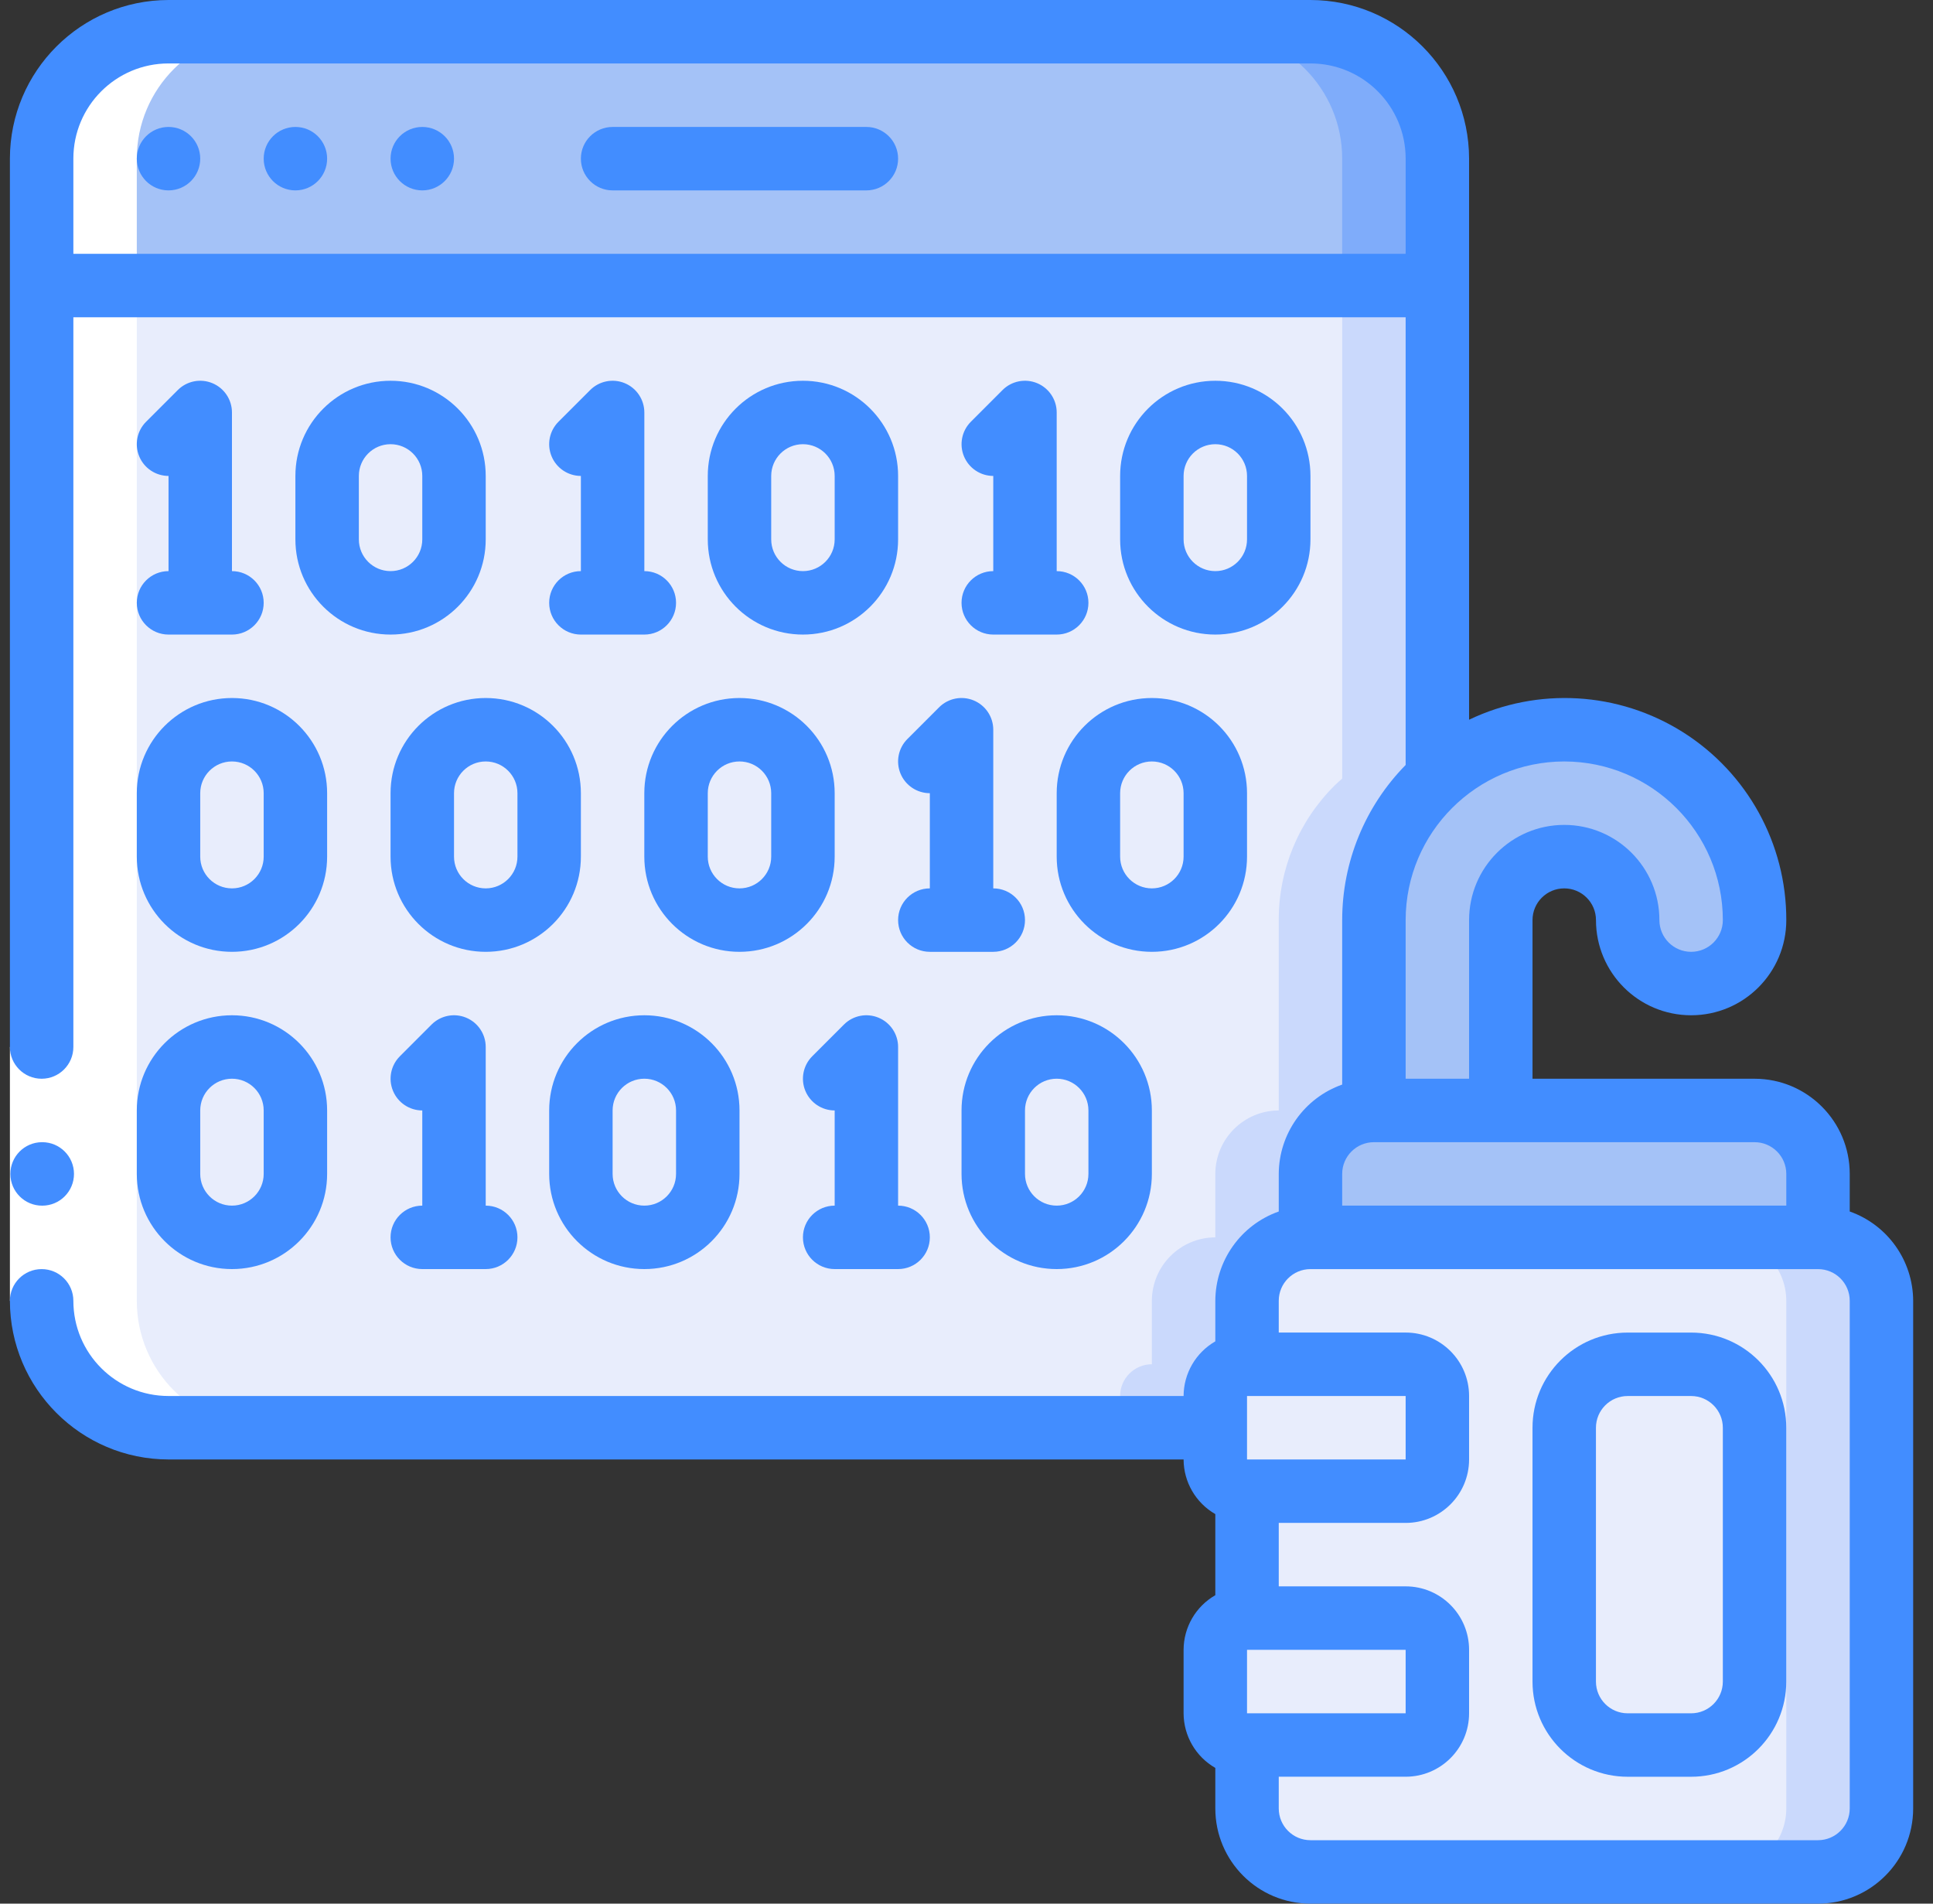<svg width="65" height="64" viewBox="0 0 65 64" fill="none" xmlns="http://www.w3.org/2000/svg">
<rect x="0" y="0" width="65" height="64" fill="#333333" stroke="none"/>
<path d="M48.333 9.6V26.176C48.248 26.25 48.163 26.325 48.077 26.41C46.871 27.606 46.195 29.235 46.2 30.933V37.333C45.023 37.337 44.07 38.289 44.067 39.466V41.6C42.89 41.603 41.937 42.556 41.933 43.733V45.866C41.344 45.866 40.867 46.344 40.867 46.933V48H5.667C3.31 48 1.4 46.089 1.4 43.733V9.6H48.333Z" fill="#E8EDFC"/>
<path d="M45.133 9.6V26.176C45.048 26.25 44.962 26.325 44.877 26.41C43.671 27.606 42.995 29.235 43 30.933V37.333C41.823 37.337 40.87 38.289 40.867 39.466V41.6C39.69 41.603 38.737 42.556 38.733 43.733V45.866C38.144 45.866 37.666 46.344 37.666 46.933V48H40.867V46.933C40.867 46.344 41.344 45.866 41.933 45.866V43.733C41.937 42.556 42.89 41.603 44.066 41.6V39.466C44.07 38.289 45.023 37.337 46.2 37.333V30.933C46.195 29.235 46.871 27.606 48.077 26.41C48.163 26.325 48.248 26.25 48.333 26.176V9.6H45.133Z" fill="#CAD9FC"/>
<path d="M48.333 5.333V9.6H1.4V5.333C1.4 2.977 3.31 1.066 5.667 1.066H44.067C46.423 1.066 48.333 2.977 48.333 5.333Z" fill="#A4C2F7"/>
<path d="M44.066 1.066H40.867C43.223 1.066 45.133 2.977 45.133 5.333V9.6H48.333V5.333C48.333 2.977 46.423 1.066 44.066 1.066Z" fill="#7FACFA"/>
<path d="M59 30.932C59 32.11 58.045 33.065 56.867 33.065C55.688 33.065 54.733 32.11 54.733 30.932C54.725 29.758 53.775 28.808 52.6 28.799C51.423 28.802 50.47 29.755 50.467 30.932V37.332H46.2L46.2 30.932C46.195 29.234 46.871 27.605 48.077 26.409C48.163 26.324 48.248 26.249 48.333 26.175C50.213 24.494 52.904 24.073 55.207 25.1C57.51 26.127 58.995 28.411 59 30.932Z" fill="#A4C2F7"/>
<path d="M61.133 39.467V41.601H44.067V39.467C44.07 38.291 45.023 37.337 46.2 37.334H59C60.177 37.337 61.13 38.291 61.133 39.467Z" fill="#A4C2F7"/>
<path d="M63.267 43.733V60.8C63.263 61.976 62.31 62.929 61.133 62.933H44.067C42.89 62.929 41.937 61.976 41.933 60.8V58.666H47.267C47.856 58.666 48.333 58.189 48.333 57.6V55.466C48.333 54.877 47.856 54.4 47.267 54.4H41.933V50.133H47.267C47.856 50.133 48.333 49.655 48.333 49.066V46.933C48.333 46.344 47.856 45.866 47.267 45.866H41.933V43.733C41.937 42.556 42.89 41.603 44.067 41.6H61.133C62.31 41.603 63.263 42.556 63.267 43.733Z" fill="#E8EDFC"/>
<path d="M61.133 41.6H57.933C59.11 41.603 60.063 42.556 60.067 43.733V60.8C60.063 61.976 59.11 62.929 57.933 62.933H61.133C62.31 62.929 63.263 61.976 63.267 60.8V43.733C63.263 42.556 62.31 41.603 61.133 41.6Z" fill="#CAD9FC"/>
<path d="M47.267 45.867H41.933C41.344 45.867 40.867 46.345 40.867 46.934V49.067C40.867 49.656 41.344 50.134 41.933 50.134H47.267C47.856 50.134 48.333 49.656 48.333 49.067V46.934C48.333 46.345 47.856 45.867 47.267 45.867Z" fill="#E8EDFC"/>
<path d="M47.267 54.4H41.933C41.344 54.4 40.867 54.878 40.867 55.467V57.6C40.867 58.19 41.344 58.667 41.933 58.667H47.267C47.856 58.667 48.333 58.19 48.333 57.6V55.467C48.333 54.878 47.856 54.4 47.267 54.4Z" fill="#E8EDFC"/>
<path d="M56.867 45.867H54.733C53.555 45.867 52.6 46.822 52.6 48.001V56.534C52.6 57.712 53.555 58.667 54.733 58.667H56.867C58.045 58.667 59 57.712 59 56.534V48.001C59 46.822 58.045 45.867 56.867 45.867Z" fill="#E8EDFC"/>
<path d="M5.667 48H8.867C6.51 48 4.6 46.09 4.6 43.733V5.333C4.6 2.977 6.51 1.066 8.867 1.066H5.667C3.31 1.066 1.4 2.977 1.4 5.333V43.733C1.4 46.09 3.31 48 5.667 48Z" fill="white"/>
<path d="M0.333 35.199H2.467V43.733H0.333V35.199Z" fill="white"/>
<path d="M1.421 40.534C0.832 40.537 0.352 40.062 0.349 39.472C0.346 38.883 0.821 38.403 1.41 38.4H1.421C2.01 38.4 2.488 38.878 2.488 39.467C2.488 40.056 2.01 40.534 1.421 40.534Z" fill="#428DFF"/>
<path d="M5.667 6.401C6.256 6.401 6.733 5.923 6.733 5.334C6.733 4.745 6.256 4.268 5.667 4.268C5.077 4.268 4.6 4.745 4.6 5.334C4.6 5.923 5.077 6.401 5.667 6.401Z" fill="#428DFF"/>
<path d="M9.933 6.401C10.523 6.401 11 5.923 11 5.334C11 4.745 10.523 4.268 9.933 4.268C9.344 4.268 8.867 4.745 8.867 5.334C8.867 5.923 9.344 6.401 9.933 6.401Z" fill="#428DFF"/>
<path d="M14.2 6.401C14.789 6.401 15.267 5.923 15.267 5.334C15.267 4.745 14.789 4.268 14.2 4.268C13.611 4.268 13.133 4.745 13.133 5.334C13.133 5.923 13.611 6.401 14.2 6.401Z" fill="#428DFF"/>
<path d="M29.133 4.268H20.6C20.011 4.268 19.533 4.745 19.533 5.334C19.533 5.923 20.011 6.401 20.6 6.401H29.133C29.722 6.401 30.2 5.923 30.2 5.334C30.2 4.745 29.722 4.268 29.133 4.268Z" fill="#428DFF"/>
<path d="M4.6 20.267C4.6 20.856 5.077 21.334 5.667 21.334H7.8C8.389 21.334 8.867 20.856 8.867 20.267C8.867 19.678 8.389 19.201 7.8 19.201V13.867C7.8 13.436 7.54 13.047 7.141 12.882C6.743 12.717 6.284 12.808 5.979 13.113L4.912 14.18C4.607 14.485 4.516 14.944 4.681 15.342C4.846 15.741 5.235 16 5.667 16.001V19.201C5.077 19.201 4.6 19.678 4.6 20.267Z" fill="#428DFF"/>
<path d="M32.333 20.267C32.333 20.856 32.811 21.334 33.4 21.334H35.533C36.122 21.334 36.6 20.856 36.6 20.267C36.6 19.678 36.122 19.201 35.533 19.201V13.867C35.533 13.436 35.273 13.047 34.875 12.882C34.476 12.717 34.017 12.808 33.712 13.113L32.646 14.18C32.341 14.485 32.25 14.944 32.415 15.342C32.58 15.741 32.969 16 33.4 16.001V19.201C32.811 19.201 32.333 19.678 32.333 20.267Z" fill="#428DFF"/>
<path d="M13.133 12.801C11.366 12.801 9.933 14.233 9.933 16.001V18.134C9.933 19.901 11.366 21.334 13.133 21.334C14.901 21.334 16.333 19.901 16.333 18.134V16.001C16.333 14.233 14.901 12.801 13.133 12.801ZM14.2 18.134C14.2 18.723 13.723 19.201 13.133 19.201C12.544 19.201 12.067 18.723 12.067 18.134V16.001C12.067 15.412 12.544 14.934 13.133 14.934C13.723 14.934 14.2 15.412 14.2 16.001V18.134Z" fill="#428DFF"/>
<path d="M18.467 20.267C18.467 20.856 18.944 21.334 19.533 21.334H21.667C22.256 21.334 22.733 20.856 22.733 20.267C22.733 19.678 22.256 19.201 21.667 19.201V13.867C21.666 13.436 21.407 13.047 21.008 12.882C20.61 12.717 20.151 12.808 19.846 13.113L18.779 14.18C18.474 14.485 18.383 14.944 18.548 15.342C18.713 15.741 19.102 16 19.533 16.001V19.201C18.944 19.201 18.467 19.678 18.467 20.267Z" fill="#428DFF"/>
<path d="M30.512 24.846C30.207 25.151 30.116 25.61 30.281 26.008C30.446 26.407 30.835 26.666 31.267 26.667V29.867C30.677 29.867 30.2 30.344 30.2 30.933C30.2 31.522 30.677 32 31.267 32H33.4C33.989 32 34.467 31.522 34.467 30.933C34.467 30.344 33.989 29.867 33.4 29.867V24.533C33.4 24.102 33.14 23.713 32.741 23.548C32.343 23.383 31.884 23.474 31.579 23.779L30.512 24.846Z" fill="#428DFF"/>
<path d="M27 41.599C27 42.188 27.478 42.666 28.067 42.666H30.2C30.789 42.666 31.267 42.188 31.267 41.599C31.267 41.01 30.789 40.533 30.2 40.533V35.199C30.2 34.768 29.94 34.379 29.541 34.214C29.143 34.049 28.684 34.14 28.379 34.445L27.312 35.512C27.008 35.817 26.916 36.276 27.081 36.674C27.247 37.073 27.635 37.333 28.067 37.333V40.533C27.478 40.533 27 41.01 27 41.599Z" fill="#428DFF"/>
<path d="M27 12.801C25.233 12.801 23.8 14.233 23.8 16.001V18.134C23.8 19.901 25.233 21.334 27 21.334C28.767 21.334 30.2 19.901 30.2 18.134V16.001C30.2 14.233 28.767 12.801 27 12.801ZM28.067 18.134C28.067 18.723 27.589 19.201 27 19.201C26.411 19.201 25.933 18.723 25.933 18.134V16.001C25.933 15.412 26.411 14.934 27 14.934C27.589 14.934 28.067 15.412 28.067 16.001V18.134Z" fill="#428DFF"/>
<path d="M44.066 18.134V16.001C44.066 14.233 42.634 12.801 40.867 12.801C39.099 12.801 37.666 14.233 37.666 16.001V18.134C37.666 19.901 39.099 21.334 40.867 21.334C42.634 21.334 44.066 19.901 44.066 18.134ZM39.8 18.134V16.001C39.8 15.412 40.277 14.934 40.867 14.934C41.456 14.934 41.933 15.412 41.933 16.001V18.134C41.933 18.723 41.456 19.201 40.867 19.201C40.277 19.201 39.8 18.723 39.8 18.134Z" fill="#428DFF"/>
<path d="M35.533 26.667V28.8C35.533 30.567 36.966 32 38.733 32C40.501 32 41.933 30.567 41.933 28.8V26.667C41.933 24.899 40.501 23.467 38.733 23.467C36.966 23.467 35.533 24.899 35.533 26.667ZM37.666 26.667C37.666 26.078 38.144 25.6 38.733 25.6C39.322 25.6 39.8 26.078 39.8 26.667V28.8C39.8 29.389 39.322 29.867 38.733 29.867C38.144 29.867 37.666 29.389 37.666 28.8V26.667Z" fill="#428DFF"/>
<path d="M32.333 37.333V39.466C32.333 41.233 33.766 42.666 35.533 42.666C37.301 42.666 38.733 41.233 38.733 39.466V37.333C38.733 35.566 37.301 34.133 35.533 34.133C33.766 34.133 32.333 35.566 32.333 37.333ZM36.6 37.333V39.466C36.6 40.055 36.122 40.533 35.533 40.533C34.944 40.533 34.467 40.055 34.467 39.466V37.333C34.467 36.744 34.944 36.266 35.533 36.266C36.122 36.266 36.6 36.744 36.6 37.333Z" fill="#428DFF"/>
<path d="M4.6 39.466C4.6 41.233 6.033 42.666 7.8 42.666C9.567 42.666 11 41.233 11 39.466V37.333C11 35.566 9.567 34.133 7.8 34.133C6.033 34.133 4.6 35.566 4.6 37.333V39.466ZM6.733 37.333C6.733 36.744 7.211 36.266 7.8 36.266C8.389 36.266 8.867 36.744 8.867 37.333V39.466C8.867 40.055 8.389 40.533 7.8 40.533C7.211 40.533 6.733 40.055 6.733 39.466V37.333Z" fill="#428DFF"/>
<path d="M13.133 41.599C13.133 42.188 13.611 42.666 14.2 42.666H16.333C16.922 42.666 17.4 42.188 17.4 41.599C17.4 41.01 16.922 40.533 16.333 40.533V35.199C16.333 34.768 16.073 34.379 15.675 34.214C15.276 34.049 14.818 34.14 14.512 34.445L13.446 35.512C13.141 35.817 13.05 36.276 13.215 36.674C13.38 37.073 13.769 37.333 14.2 37.333V40.533C13.611 40.533 13.133 41.01 13.133 41.599Z" fill="#428DFF"/>
<path d="M18.467 37.333V39.466C18.467 41.233 19.899 42.666 21.667 42.666C23.434 42.666 24.867 41.233 24.867 39.466V37.333C24.867 35.566 23.434 34.133 21.667 34.133C19.899 34.133 18.467 35.566 18.467 37.333ZM22.733 37.333V39.466C22.733 40.055 22.256 40.533 21.667 40.533C21.077 40.533 20.6 40.055 20.6 39.466V37.333C20.6 36.744 21.077 36.266 21.667 36.266C22.256 36.266 22.733 36.744 22.733 37.333Z" fill="#428DFF"/>
<path d="M4.6 28.8C4.6 30.567 6.033 32 7.8 32C9.567 32 11 30.567 11 28.8V26.667C11 24.899 9.567 23.467 7.8 23.467C6.033 23.467 4.6 24.899 4.6 26.667V28.8ZM6.733 26.667C6.733 26.078 7.211 25.6 7.8 25.6C8.389 25.6 8.867 26.078 8.867 26.667V28.8C8.867 29.389 8.389 29.867 7.8 29.867C7.211 29.867 6.733 29.389 6.733 28.8V26.667Z" fill="#428DFF"/>
<path d="M13.133 26.667V28.8C13.133 30.567 14.566 32 16.333 32C18.101 32 19.533 30.567 19.533 28.8V26.667C19.533 24.899 18.101 23.467 16.333 23.467C14.566 23.467 13.133 24.899 13.133 26.667ZM17.4 26.667V28.8C17.4 29.389 16.922 29.867 16.333 29.867C15.744 29.867 15.267 29.389 15.267 28.8V26.667C15.267 26.078 15.744 25.6 16.333 25.6C16.922 25.6 17.4 26.078 17.4 26.667Z" fill="#428DFF"/>
<path d="M21.666 26.667V28.8C21.666 30.567 23.099 32 24.866 32C26.634 32 28.067 30.567 28.067 28.8V26.667C28.067 24.899 26.634 23.467 24.866 23.467C23.099 23.467 21.666 24.899 21.666 26.667ZM23.8 26.667C23.8 26.078 24.277 25.6 24.866 25.6C25.456 25.6 25.933 26.078 25.933 26.667V28.8C25.933 29.389 25.456 29.867 24.866 29.867C24.277 29.867 23.8 29.389 23.8 28.8V26.667Z" fill="#428DFF"/>
<path d="M62.2 40.73V39.467C62.2 37.699 60.767 36.267 59 36.267H51.533V30.933C51.533 30.344 52.011 29.867 52.6 29.867C53.189 29.867 53.667 30.344 53.667 30.933C53.667 32.701 55.099 34.133 56.867 34.133C58.634 34.133 60.067 32.701 60.067 30.933C60.072 28.371 58.761 25.986 56.595 24.618C54.428 23.25 51.711 23.091 49.4 24.197V5.333C49.396 2.389 47.011 0.004 44.067 0H5.667C2.723 0.004 0.337 2.389 0.333 5.333V35.2C0.333 35.789 0.811 36.267 1.4 36.267C1.989 36.267 2.467 35.789 2.467 35.2V10.667H47.267V25.718C45.899 27.11 45.133 28.983 45.133 30.933V36.463C43.859 36.913 43.005 38.115 43 39.467V40.73C41.726 41.18 40.872 42.382 40.867 43.733V45.096C40.209 45.475 39.802 46.175 39.8 46.933H5.667C3.899 46.933 2.467 45.501 2.467 43.733C2.467 43.144 1.989 42.667 1.4 42.667C0.811 42.667 0.333 43.144 0.333 43.733C0.337 46.677 2.723 49.063 5.667 49.067H39.8C39.802 49.825 40.209 50.525 40.867 50.904V53.63C40.209 54.008 39.802 54.708 39.8 55.467V57.6C39.802 58.359 40.209 59.059 40.867 59.437V60.8C40.867 62.567 42.299 64 44.067 64H61.133C62.901 64 64.333 62.567 64.333 60.8V43.733C64.328 42.382 63.474 41.18 62.2 40.73ZM2.467 8.533V5.333C2.467 3.566 3.899 2.133 5.667 2.133H44.067C45.834 2.133 47.267 3.566 47.267 5.333V8.533H2.467ZM52.6 25.6C55.544 25.604 57.93 27.989 57.933 30.933C57.933 31.522 57.456 32 56.867 32C56.278 32 55.8 31.522 55.8 30.933C55.8 29.166 54.367 27.733 52.6 27.733C50.833 27.733 49.4 29.166 49.4 30.933V36.267H47.267V30.933C47.27 27.989 49.656 25.604 52.6 25.6ZM45.133 39.467C45.133 38.878 45.611 38.4 46.2 38.4H59C59.589 38.4 60.067 38.878 60.067 39.467V40.533H45.133V39.467ZM41.933 49.067V46.933H47.267V49.067H41.933ZM41.933 57.6V55.467H47.267V57.6H41.933ZM62.2 60.8C62.2 61.389 61.722 61.867 61.133 61.867H44.067C43.477 61.867 43 61.389 43 60.8V59.733H47.267C48.445 59.733 49.4 58.778 49.4 57.6V55.467C49.4 54.288 48.445 53.333 47.267 53.333H43V51.2H47.267C48.445 51.2 49.4 50.245 49.4 49.067V46.933C49.4 45.755 48.445 44.8 47.267 44.8H43V43.733C43 43.144 43.477 42.667 44.067 42.667H61.133C61.722 42.667 62.2 43.144 62.2 43.733V60.8Z" fill="#428DFF"/>
<path d="M56.867 44.801H54.733C52.966 44.801 51.533 46.233 51.533 48.001V56.534C51.533 58.301 52.966 59.734 54.733 59.734H56.867C58.634 59.734 60.066 58.301 60.066 56.534V48.001C60.066 46.233 58.634 44.801 56.867 44.801ZM57.933 56.534C57.933 57.123 57.456 57.601 56.867 57.601H54.733C54.144 57.601 53.666 57.123 53.666 56.534V48.001C53.666 47.412 54.144 46.934 54.733 46.934H56.867C57.456 46.934 57.933 47.412 57.933 48.001V56.534Z" fill="#428DFF"/>
</svg>
